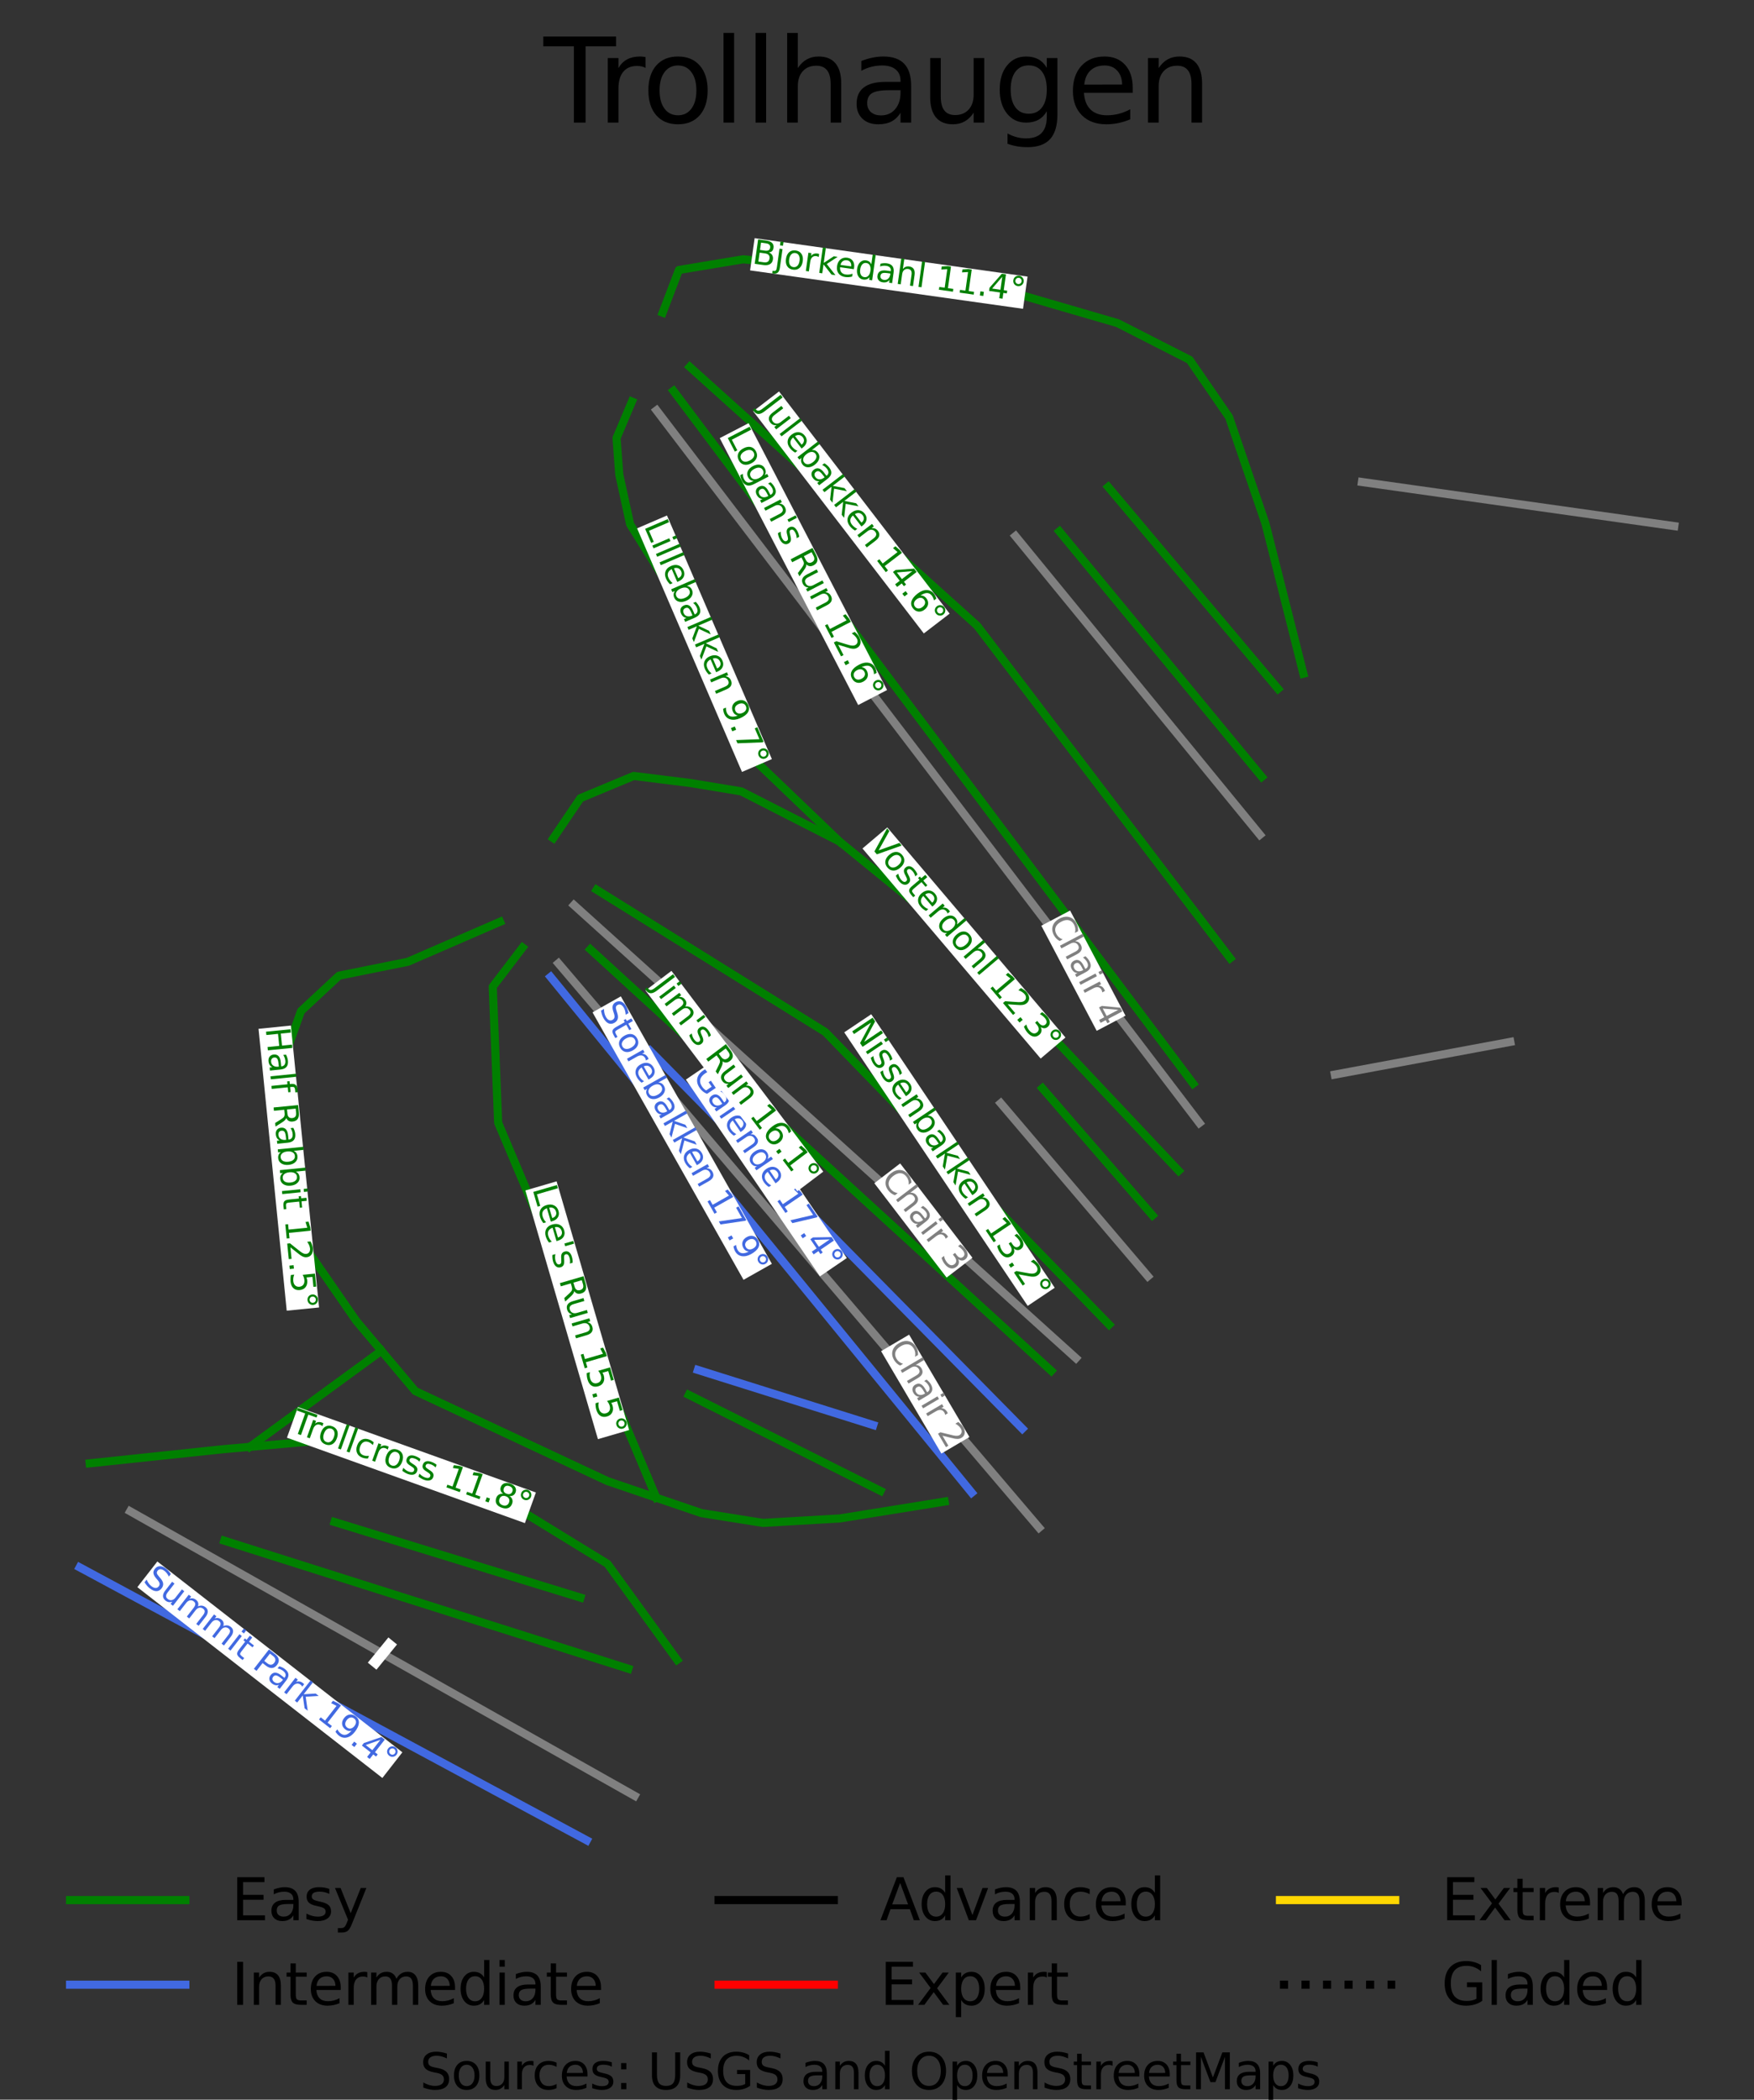 <?xml version="1.0" encoding="utf-8" standalone="no"?>
<!DOCTYPE svg PUBLIC "-//W3C//DTD SVG 1.1//EN"
  "http://www.w3.org/Graphics/SVG/1.1/DTD/svg11.dtd">
<svg height="127.496pt" version="1.1" viewBox="0 0 106.512 127.496" width="106.512pt" xmlns="http://www.w3.org/2000/svg" xmlns:xlink="http://www.w3.org/1999/xlink">
 <rect x="0" y="0" width="106.512" height="127.496" fill="#333333" stroke="none"/>
 <defs>
  <style type="text/css">*{stroke-linecap:butt;stroke-linejoin:round;}</style>
 </defs>
 <g id="figure_1">
  <g id="patch_1">
   <path d="M 0 127.496 
L 106.512 127.496 
L 106.512 0 
L 0 0 
z
" style="fill:none;"/>
  </g>
  <g id="axes_1">
   <g id="line2d_1">
    <path clip-path="url(#p75326832d9)" d="M 4.841 95.173 
" style="fill:none;stroke:#008000;stroke-linecap:square;stroke-width:0.001;"/>
   </g>
   <g id="line2d_2">
    <path clip-path="url(#p75326832d9)" d="M 4.841 95.173 
" style="fill:none;stroke:#4169e1;stroke-linecap:square;stroke-width:0.001;"/>
   </g>
   <g id="line2d_3">
    <path clip-path="url(#p75326832d9)" d="M 4.841 95.173 
" style="fill:none;stroke:#000000;stroke-linecap:square;stroke-width:0.001;"/>
   </g>
   <g id="line2d_4">
    <path clip-path="url(#p75326832d9)" d="M 4.841 95.173 
" style="fill:none;stroke:#ff0000;stroke-linecap:square;stroke-width:0.001;"/>
   </g>
   <g id="line2d_5">
    <path clip-path="url(#p75326832d9)" d="M 4.841 95.173 
" style="fill:none;stroke:#ffd700;stroke-linecap:square;stroke-width:0.001;"/>
   </g>
   <g id="line2d_6">
    <path clip-path="url(#p75326832d9)" d="M 4.841 95.173 
" style="fill:none;stroke:#000000;stroke-dasharray:0.001,0.002;stroke-dashoffset:0;stroke-width:0.001;"/>
   </g>
   <g id="line2d_7">
    <path clip-path="url(#p75326832d9)" d="M 38.538 109.047 
L 34.709 106.887 
L 30.88 104.727 
L 27.052 102.568 
L 23.223 100.408 
L 19.394 98.248 
L 15.565 96.088 
L 11.736 93.929 
L 7.907 91.769 
" style="fill:none;stroke:#808080;stroke-linecap:square;stroke-width:0.493;"/>
   </g>
   <g id="line2d_8">
    <path clip-path="url(#p75326832d9)" d="M 63.096 92.766 
L 59.114 88.089 
L 56.186 84.653 
L 53.259 81.216 
L 50.573 78.063 
L 47.888 74.909 
L 44.6 71.049 
L 41.313 67.189 
L 38.888 64.343 
L 36.464 61.497 
L 33.909 58.497 
" style="fill:none;stroke:#808080;stroke-linecap:square;stroke-width:0.493;"/>
   </g>
   <g id="line2d_9">
    <path clip-path="url(#p75326832d9)" d="M 65.334 82.469 
L 60.562 78.162 
L 56.073 74.111 
L 52.849 71.201 
L 50.344 68.94 
L 47.84 66.68 
L 45.122 64.227 
L 42.404 61.774 
L 38.134 57.92 
L 34.855 54.961 
" style="fill:none;stroke:#808080;stroke-linecap:square;stroke-width:0.493;"/>
   </g>
   <g id="line2d_10">
    <path clip-path="url(#p75326832d9)" d="M 69.704 77.495 
L 67.47 74.869 
L 65.236 72.242 
L 63.002 69.616 
L 60.769 66.99 
" style="fill:none;stroke:#808080;stroke-linecap:square;stroke-width:0.493;"/>
   </g>
   <g id="line2d_11">
    <path clip-path="url(#p75326832d9)" d="M 72.832 68.187 
L 69.21 63.432 
L 65.789 58.942 
L 62.46 54.573 
L 58.872 49.863 
L 56.651 46.947 
L 54.429 44.031 
L 52.397 41.364 
L 50.365 38.697 
L 47.741 35.252 
L 45.117 31.808 
L 42.493 28.363 
L 39.869 24.918 
" style="fill:none;stroke:#808080;stroke-linecap:square;stroke-width:0.493;"/>
   </g>
   <g id="line2d_12">
    <path clip-path="url(#p75326832d9)" d="M 76.507 50.687 
L 72.796 46.154 
L 69.086 41.621 
L 65.375 37.088 
L 61.664 32.555 
" style="fill:none;stroke:#808080;stroke-linecap:square;stroke-width:0.493;"/>
   </g>
   <g id="line2d_13">
    <path clip-path="url(#p75326832d9)" d="M 101.671 31.947 
L 96.93 31.277 
L 92.188 30.607 
L 87.447 29.938 
L 82.705 29.268 
" style="fill:none;stroke:#808080;stroke-linecap:square;stroke-width:0.493;"/>
   </g>
   <g id="line2d_14">
    <path clip-path="url(#p75326832d9)" d="M 91.713 63.265 
L 88.311 63.899 
L 84.685 64.575 
L 81.059 65.25 
" style="fill:none;stroke:#808080;stroke-linecap:square;stroke-width:0.493;"/>
   </g>
   <g id="line2d_15">
    <path clip-path="url(#p75326832d9)" d="M 4.841 95.173 
L 5.804 95.691 
L 6.766 96.209 
L 7.728 96.727 
L 8.69 97.245 
L 9.652 97.763 
L 10.614 98.281 
L 11.576 98.799 
L 12.539 99.317 
L 13.501 99.835 
L 14.463 100.354 
L 15.425 100.872 
L 16.387 101.39 
L 17.349 101.908 
L 18.311 102.426 
L 19.274 102.944 
L 20.236 103.462 
L 21.198 103.98 
L 22.16 104.498 
L 23.122 105.016 
L 24.084 105.534 
L 25.046 106.052 
L 26.008 106.57 
L 26.971 107.088 
L 27.933 107.606 
L 28.895 108.124 
L 29.857 108.642 
L 30.819 109.16 
L 31.781 109.678 
L 32.743 110.196 
L 33.706 110.714 
L 34.668 111.232 
L 35.63 111.75 
" style="fill:none;stroke:#4169e1;stroke-linecap:square;stroke-width:0.493;"/>
   </g>
   <g id="line2d_16">
    <path clip-path="url(#p75326832d9)" d="M 30.362 55.973 
L 28.962 56.58 
L 27.563 57.188 
L 26.163 57.795 
L 24.763 58.403 
L 23.719 58.613 
L 22.675 58.824 
L 21.63 59.035 
L 20.586 59.246 
L 19.431 60.321 
L 18.277 61.396 
L 17.837 62.633 
L 17.396 63.869 
L 17.381 65.282 
L 17.365 66.694 
L 17.349 68.107 
L 17.334 69.519 
L 17.538 70.931 
L 17.742 72.343 
L 17.946 73.756 
L 18.15 75.168 
L 19.02 76.425 
L 19.889 77.682 
L 20.759 78.939 
L 21.628 80.197 
L 22.394 81.109 
L 23.161 82.02 
L 24.188 83.244 
L 25.216 84.468 
L 26.676 85.152 
L 28.135 85.835 
L 29.595 86.519 
L 31.054 87.202 
L 32.513 87.886 
L 33.973 88.569 
L 35.432 89.253 
L 36.892 89.936 
L 38.375 90.441 
L 39.858 90.947 
L 41.229 91.413 
L 42.599 91.88 
L 44.466 92.177 
L 46.332 92.474 
L 47.498 92.406 
L 48.664 92.339 
L 49.83 92.271 
L 50.996 92.204 
L 52.587 91.947 
L 54.178 91.691 
L 55.77 91.435 
L 57.361 91.178 
" style="fill:none;stroke:#008000;stroke-linecap:square;stroke-width:0.493;"/>
   </g>
   <g id="line2d_17">
    <path clip-path="url(#p75326832d9)" d="M 5.446 88.856 
L 6.468 88.748 
L 7.49 88.64 
L 8.512 88.532 
L 9.534 88.424 
L 10.557 88.316 
L 11.579 88.208 
L 12.601 88.1 
L 13.623 87.992 
L 15.174 87.856 
L 16.158 87.768 
L 17.142 87.681 
L 18.127 87.594 
L 19.111 87.506 
L 20.579 87.871 
L 22.047 88.235 
L 23.515 88.599 
L 24.983 88.964 
L 26.575 89.612 
L 28.166 90.26 
L 29.757 90.908 
L 31.349 91.556 
L 32.735 92.406 
L 34.12 93.257 
L 35.506 94.107 
L 36.892 94.958 
L 37.948 96.416 
L 39.005 97.873 
L 40.061 99.331 
L 41.118 100.789 
" style="fill:none;stroke:#008000;stroke-linecap:square;stroke-width:0.493;"/>
   </g>
   <g id="line2d_18">
    <path clip-path="url(#p75326832d9)" d="M 13.623 93.554 
L 15.157 94.04 
L 16.69 94.526 
L 18.223 95.012 
L 19.756 95.498 
L 21.289 95.984 
L 22.822 96.47 
L 24.355 96.956 
L 25.889 97.441 
L 27.422 97.927 
L 28.955 98.413 
L 30.488 98.899 
L 32.021 99.385 
L 33.554 99.871 
L 35.088 100.357 
L 36.621 100.843 
L 38.154 101.329 
" style="fill:none;stroke:#008000;stroke-linecap:square;stroke-width:0.493;"/>
   </g>
   <g id="line2d_19">
    <path clip-path="url(#p75326832d9)" d="M 20.318 92.42 
L 22.184 92.994 
L 24.05 93.567 
L 25.916 94.141 
L 27.782 94.715 
L 29.648 95.288 
L 31.514 95.862 
L 33.38 96.436 
L 35.246 97.009 
" style="fill:none;stroke:#008000;stroke-linecap:square;stroke-width:0.493;"/>
   </g>
   <g id="line2d_20">
    <path clip-path="url(#p75326832d9)" d="M 31.733 57.538 
L 30.828 58.726 
L 29.922 59.914 
L 29.963 60.947 
L 30.004 61.98 
L 30.046 63.012 
L 30.087 64.045 
L 30.128 65.077 
L 30.169 66.11 
L 30.21 67.143 
L 30.251 68.175 
L 30.852 69.598 
L 31.452 71.022 
L 32.053 72.445 
L 32.653 73.868 
L 33.253 75.291 
L 33.854 76.715 
L 34.454 78.138 
L 35.055 79.561 
L 35.655 80.984 
L 36.256 82.407 
L 36.856 83.831 
L 37.457 85.254 
L 38.057 86.677 
L 38.658 88.1 
L 39.258 89.523 
L 39.858 90.947 
" style="fill:none;stroke:#008000;stroke-linecap:square;stroke-width:0.493;"/>
   </g>
   <g id="line2d_21">
    <path clip-path="url(#p75326832d9)" d="M 41.831 84.698 
L 43.285 85.427 
L 44.74 86.156 
L 46.194 86.885 
L 47.648 87.614 
L 49.103 88.343 
L 50.557 89.072 
L 52.011 89.801 
L 53.466 90.53 
" style="fill:none;stroke:#008000;stroke-linecap:square;stroke-width:0.493;"/>
   </g>
   <g id="line2d_22">
    <path clip-path="url(#p75326832d9)" d="M 42.38 83.186 
L 43.847 83.648 
L 45.315 84.109 
L 46.783 84.571 
L 48.25 85.032 
L 49.444 85.408 
L 50.638 85.783 
L 51.832 86.158 
L 53.026 86.534 
" style="fill:none;stroke:#4169e1;stroke-linecap:square;stroke-width:0.493;"/>
   </g>
   <g id="line2d_23">
    <path clip-path="url(#p75326832d9)" d="M 33.435 59.321 
L 34.234 60.299 
L 35.033 61.278 
L 35.832 62.257 
L 36.631 63.235 
L 37.43 64.214 
L 38.23 65.193 
L 39.029 66.171 
L 39.828 67.15 
L 40.627 68.128 
L 41.426 69.107 
L 42.225 70.086 
L 43.024 71.064 
L 43.824 72.043 
L 44.623 73.022 
L 45.422 74 
L 46.221 74.979 
L 47.02 75.958 
L 47.819 76.936 
L 48.619 77.915 
L 49.418 78.894 
L 50.217 79.872 
L 51.016 80.851 
L 51.815 81.83 
L 52.614 82.808 
L 53.413 83.787 
L 54.213 84.766 
L 55.012 85.744 
L 55.811 86.723 
L 56.61 87.702 
L 57.409 88.68 
L 58.208 89.659 
L 59.007 90.638 
" style="fill:none;stroke:#4169e1;stroke-linecap:square;stroke-width:0.493;"/>
   </g>
   <g id="line2d_24">
    <path clip-path="url(#p75326832d9)" d="M 39.471 63.802 
L 40.178 64.519 
L 40.884 65.236 
L 41.591 65.953 
L 42.297 66.67 
L 43.004 67.387 
L 43.71 68.105 
L 44.417 68.822 
L 45.124 69.539 
L 45.83 70.256 
L 46.537 70.973 
L 47.243 71.69 
L 47.95 72.407 
L 48.656 73.125 
L 49.363 73.842 
L 50.069 74.559 
L 50.776 75.276 
L 51.482 75.993 
L 52.189 76.71 
L 52.895 77.427 
L 53.602 78.145 
L 54.308 78.862 
L 55.015 79.579 
L 55.722 80.296 
L 56.428 81.013 
L 57.135 81.73 
L 57.841 82.447 
L 58.548 83.165 
L 59.254 83.882 
L 59.961 84.599 
L 60.667 85.316 
L 61.374 86.033 
L 62.08 86.75 
" style="fill:none;stroke:#4169e1;stroke-linecap:square;stroke-width:0.493;"/>
   </g>
   <g id="line2d_25">
    <path clip-path="url(#p75326832d9)" d="M 35.85 57.647 
L 36.724 58.446 
L 37.599 59.246 
L 38.473 60.046 
L 39.348 60.846 
L 40.223 61.646 
L 41.097 62.445 
L 41.972 63.245 
L 42.847 64.045 
L 43.721 64.845 
L 44.596 65.645 
L 45.47 66.445 
L 46.345 67.244 
L 47.22 68.044 
L 48.094 68.844 
L 48.969 69.644 
L 49.843 70.444 
L 50.718 71.243 
L 51.593 72.043 
L 52.467 72.843 
L 53.342 73.643 
L 54.217 74.443 
L 55.091 75.242 
L 55.966 76.042 
L 56.84 76.842 
L 57.715 77.642 
L 58.59 78.442 
L 59.464 79.241 
L 60.339 80.041 
L 61.213 80.841 
L 62.088 81.641 
L 62.963 82.441 
L 63.837 83.24 
" style="fill:none;stroke:#008000;stroke-linecap:square;stroke-width:0.493;"/>
   </g>
   <g id="line2d_26">
    <path clip-path="url(#p75326832d9)" d="M 36.234 54.029 
L 37.102 54.569 
L 37.969 55.109 
L 38.837 55.649 
L 39.705 56.189 
L 40.573 56.729 
L 41.44 57.269 
L 42.308 57.809 
L 43.176 58.349 
L 44.044 58.889 
L 44.911 59.429 
L 45.779 59.969 
L 46.647 60.509 
L 47.515 61.049 
L 48.382 61.588 
L 49.25 62.128 
L 50.118 62.668 
L 51.195 63.779 
L 52.272 64.889 
L 53.349 65.999 
L 54.426 67.11 
L 55.503 68.22 
L 56.58 69.33 
L 57.657 70.44 
L 58.734 71.551 
L 59.811 72.661 
L 60.888 73.771 
L 61.965 74.882 
L 63.042 75.992 
L 64.119 77.102 
L 65.196 78.213 
L 66.273 79.323 
L 67.35 80.433 
" style="fill:none;stroke:#008000;stroke-linecap:square;stroke-width:0.493;"/>
   </g>
   <g id="line2d_27">
    <path clip-path="url(#p75326832d9)" d="M 33.599 50.897 
L 34.422 49.682 
L 35.246 48.467 
L 36.864 47.792 
L 38.483 47.117 
L 40.212 47.333 
L 41.941 47.549 
L 43.478 47.802 
L 45.014 48.055 
L 46.507 48.817 
L 48 49.58 
L 49.493 50.342 
L 50.985 51.104 
L 51.929 51.874 
L 52.873 52.643 
L 53.817 53.413 
L 54.761 54.182 
L 55.705 54.952 
L 56.649 55.721 
L 57.593 56.491 
L 58.537 57.26 
L 59.352 58.125 
L 60.167 58.989 
L 60.982 59.853 
L 61.796 60.718 
L 62.611 61.582 
L 63.426 62.447 
L 64.241 63.311 
L 65.056 64.176 
L 65.87 65.04 
L 66.685 65.905 
L 67.5 66.769 
L 68.315 67.633 
L 69.13 68.498 
L 69.944 69.362 
L 70.759 70.227 
L 71.574 71.091 
" style="fill:none;stroke:#008000;stroke-linecap:square;stroke-width:0.493;"/>
   </g>
   <g id="line2d_28">
    <path clip-path="url(#p75326832d9)" d="M 38.374 24.385 
L 37.907 25.492 
L 37.441 26.598 
L 37.523 27.706 
L 37.605 28.813 
L 37.935 30.325 
L 38.265 31.836 
L 38.91 32.872 
L 39.555 33.908 
L 40.2 34.944 
L 40.845 35.98 
L 41.49 37.016 
L 42.135 38.052 
L 42.78 39.088 
L 43.425 40.123 
L 43.782 41.4 
L 44.139 42.676 
L 44.496 43.952 
L 44.853 45.228 
L 45.619 45.962 
L 46.386 46.697 
L 47.153 47.431 
L 47.919 48.166 
L 48.686 48.9 
L 49.452 49.635 
L 50.219 50.369 
L 50.985 51.104 
" style="fill:none;stroke:#008000;stroke-linecap:square;stroke-width:0.493;"/>
   </g>
   <g id="line2d_29">
    <path clip-path="url(#p75326832d9)" d="M 40.898 23.737 
L 41.884 25.051 
L 42.87 26.366 
L 43.856 27.68 
L 44.842 28.995 
L 45.828 30.309 
L 46.814 31.623 
L 47.801 32.938 
L 48.787 34.252 
L 49.773 35.567 
L 50.759 36.881 
L 51.745 38.196 
L 52.731 39.51 
L 53.717 40.825 
L 54.703 42.139 
L 55.689 43.454 
L 56.676 44.768 
L 57.662 46.083 
L 58.648 47.397 
L 59.634 48.712 
L 60.62 50.026 
L 61.606 51.341 
L 62.592 52.655 
L 63.578 53.97 
L 64.564 55.284 
L 65.551 56.598 
L 66.537 57.913 
L 67.523 59.227 
L 68.509 60.542 
L 69.495 61.856 
L 70.481 63.171 
L 71.467 64.485 
L 72.453 65.8 
" style="fill:none;stroke:#008000;stroke-linecap:square;stroke-width:0.493;"/>
   </g>
   <g id="line2d_30">
    <path clip-path="url(#p75326832d9)" d="M 41.886 22.279 
L 42.977 23.261 
L 44.067 24.243 
L 45.158 25.225 
L 46.249 26.207 
L 47.339 27.189 
L 48.43 28.171 
L 49.521 29.153 
L 50.611 30.135 
L 51.702 31.117 
L 52.793 32.099 
L 53.883 33.081 
L 54.974 34.063 
L 56.065 35.045 
L 57.155 36.028 
L 58.246 37.01 
L 59.336 37.992 
L 60.297 39.254 
L 61.257 40.516 
L 62.218 41.778 
L 63.178 43.04 
L 64.138 44.302 
L 65.099 45.565 
L 66.059 46.827 
L 67.019 48.089 
L 67.98 49.351 
L 68.94 50.613 
L 69.9 51.875 
L 70.861 53.138 
L 71.821 54.4 
L 72.782 55.662 
L 73.742 56.924 
L 74.702 58.186 
" style="fill:none;stroke:#008000;stroke-linecap:square;stroke-width:0.493;"/>
   </g>
   <g id="line2d_31">
    <path clip-path="url(#p75326832d9)" d="M 64.331 32.268 
L 65.099 33.2 
L 65.867 34.131 
L 66.636 35.063 
L 67.404 35.994 
L 68.172 36.925 
L 68.941 37.857 
L 69.709 38.788 
L 70.477 39.72 
L 71.246 40.651 
L 72.014 41.583 
L 72.782 42.514 
L 73.55 43.446 
L 74.319 44.377 
L 75.087 45.308 
L 75.855 46.24 
L 76.624 47.171 
" style="fill:none;stroke:#008000;stroke-linecap:square;stroke-width:0.493;"/>
   </g>
   <g id="line2d_32">
    <path clip-path="url(#p75326832d9)" d="M 67.294 29.569 
L 67.939 30.335 
L 68.584 31.101 
L 69.229 31.867 
L 69.873 32.633 
L 70.518 33.399 
L 71.163 34.165 
L 71.808 34.931 
L 72.453 35.697 
L 73.097 36.463 
L 73.742 37.229 
L 74.387 37.995 
L 75.032 38.761 
L 75.676 39.527 
L 76.321 40.293 
L 76.966 41.059 
L 77.611 41.826 
" style="fill:none;stroke:#008000;stroke-linecap:square;stroke-width:0.493;"/>
   </g>
   <g id="line2d_33">
    <path clip-path="url(#p75326832d9)" d="M 40.24 18.985 
L 40.733 17.689 
L 41.227 16.394 
L 42.201 16.232 
L 43.175 16.07 
L 44.149 15.908 
L 45.124 15.746 
L 46.894 15.918 
L 48.664 16.09 
L 50.434 16.262 
L 52.204 16.435 
L 53.974 16.607 
L 55.744 16.779 
L 57.514 16.951 
L 59.284 17.124 
L 60.356 17.436 
L 61.429 17.748 
L 62.501 18.06 
L 63.573 18.372 
L 64.645 18.684 
L 65.718 18.996 
L 66.79 19.308 
L 67.862 19.62 
L 68.958 20.178 
L 70.053 20.737 
L 71.148 21.295 
L 72.244 21.853 
L 72.841 22.721 
L 73.439 23.589 
L 74.036 24.457 
L 74.634 25.325 
L 75.186 26.939 
L 75.739 28.554 
L 76.291 30.168 
L 76.843 31.782 
L 77.132 32.923 
L 77.42 34.063 
L 77.708 35.204 
L 77.996 36.345 
L 78.284 37.486 
L 78.572 38.626 
L 78.86 39.767 
L 79.148 40.908 
" style="fill:none;stroke:#008000;stroke-linecap:square;stroke-width:0.493;"/>
   </g>
   <g id="line2d_34">
    <path clip-path="url(#p75326832d9)" d="M 63.3 66.083 
L 64.136 67.047 
L 64.971 68.012 
L 65.806 68.976 
L 66.642 69.941 
L 67.477 70.905 
L 68.312 71.87 
L 69.148 72.834 
L 69.983 73.799 
" style="fill:none;stroke:#008000;stroke-linecap:square;stroke-width:0.493;"/>
   </g>
   <g id="line2d_35">
    <path clip-path="url(#p75326832d9)" d="M 15.174 87.856 
L 16.172 87.126 
L 17.17 86.397 
L 18.169 85.667 
L 19.167 84.938 
L 20.166 84.209 
L 21.164 83.479 
L 22.162 82.75 
L 23.161 82.02 
" style="fill:none;stroke:#008000;stroke-linecap:square;stroke-width:0.493;"/>
   </g>
   <g id="text_1">
    <g id="patch_2">
     <path d="M 22.336 100.96 
L 22.86 101.387 
L 24.109 99.856 
L 23.585 99.429 
z
" style="fill:#ffffff;"/>
    </g>
    <!--   -->
    <g style="fill:#808080;" transform="translate(22.628 100.635)rotate(-320.796)scale(0.02 -0.02)">
     <defs>
      <path id="DejaVuSans-20" transform="scale(0.016)"/>
     </defs>
     <use xlink:href="#DejaVuSans-20"/>
    </g>
   </g>
   <g id="text_2">
    <g id="patch_3">
     <path d="M 53.504 82.045 
L 57.166 88.263 
L 58.869 87.26 
L 55.206 81.043 
z
" style="fill:#ffffff;"/>
    </g>
    <!-- Chair 2 -->
    <g style="fill:#808080;" transform="translate(53.89 81.841)rotate(-300.5)scale(0.02 -0.02)">
     <defs>
      <path d="M 4122 4306 
L 4122 3641 
Q 3803 3938 3442 4084 
Q 3081 4231 2675 4231 
Q 1875 4231 1450 3742 
Q 1025 3253 1025 2328 
Q 1025 1406 1450 917 
Q 1875 428 2675 428 
Q 3081 428 3442 575 
Q 3803 722 4122 1019 
L 4122 359 
Q 3791 134 3420 21 
Q 3050 -91 2638 -91 
Q 1578 -91 968 557 
Q 359 1206 359 2328 
Q 359 3453 968 4101 
Q 1578 4750 2638 4750 
Q 3056 4750 3426 4639 
Q 3797 4528 4122 4306 
z
" id="DejaVuSans-43" transform="scale(0.016)"/>
      <path d="M 3513 2113 
L 3513 0 
L 2938 0 
L 2938 2094 
Q 2938 2591 2744 2837 
Q 2550 3084 2163 3084 
Q 1697 3084 1428 2787 
Q 1159 2491 1159 1978 
L 1159 0 
L 581 0 
L 581 4863 
L 1159 4863 
L 1159 2956 
Q 1366 3272 1645 3428 
Q 1925 3584 2291 3584 
Q 2894 3584 3203 3211 
Q 3513 2838 3513 2113 
z
" id="DejaVuSans-68" transform="scale(0.016)"/>
      <path d="M 2194 1759 
Q 1497 1759 1228 1600 
Q 959 1441 959 1056 
Q 959 750 1161 570 
Q 1363 391 1709 391 
Q 2188 391 2477 730 
Q 2766 1069 2766 1631 
L 2766 1759 
L 2194 1759 
z
M 3341 1997 
L 3341 0 
L 2766 0 
L 2766 531 
Q 2569 213 2275 61 
Q 1981 -91 1556 -91 
Q 1019 -91 701 211 
Q 384 513 384 1019 
Q 384 1609 779 1909 
Q 1175 2209 1959 2209 
L 2766 2209 
L 2766 2266 
Q 2766 2663 2505 2880 
Q 2244 3097 1772 3097 
Q 1472 3097 1187 3025 
Q 903 2953 641 2809 
L 641 3341 
Q 956 3463 1253 3523 
Q 1550 3584 1831 3584 
Q 2591 3584 2966 3190 
Q 3341 2797 3341 1997 
z
" id="DejaVuSans-61" transform="scale(0.016)"/>
      <path d="M 603 3500 
L 1178 3500 
L 1178 0 
L 603 0 
L 603 3500 
z
M 603 4863 
L 1178 4863 
L 1178 4134 
L 603 4134 
L 603 4863 
z
" id="DejaVuSans-69" transform="scale(0.016)"/>
      <path d="M 2631 2963 
Q 2534 3019 2420 3045 
Q 2306 3072 2169 3072 
Q 1681 3072 1420 2755 
Q 1159 2438 1159 1844 
L 1159 0 
L 581 0 
L 581 3500 
L 1159 3500 
L 1159 2956 
Q 1341 3275 1631 3429 
Q 1922 3584 2338 3584 
Q 2397 3584 2469 3576 
Q 2541 3569 2628 3553 
L 2631 2963 
z
" id="DejaVuSans-72" transform="scale(0.016)"/>
      <path d="M 1228 531 
L 3431 531 
L 3431 0 
L 469 0 
L 469 531 
Q 828 903 1448 1529 
Q 2069 2156 2228 2338 
Q 2531 2678 2651 2914 
Q 2772 3150 2772 3378 
Q 2772 3750 2511 3984 
Q 2250 4219 1831 4219 
Q 1534 4219 1204 4116 
Q 875 4013 500 3803 
L 500 4441 
Q 881 4594 1212 4672 
Q 1544 4750 1819 4750 
Q 2544 4750 2975 4387 
Q 3406 4025 3406 3419 
Q 3406 3131 3298 2873 
Q 3191 2616 2906 2266 
Q 2828 2175 2409 1742 
Q 1991 1309 1228 531 
z
" id="DejaVuSans-32" transform="scale(0.016)"/>
     </defs>
     <use xlink:href="#DejaVuSans-43"/>
     <use x="69.824" xlink:href="#DejaVuSans-68"/>
     <use x="133.203" xlink:href="#DejaVuSans-61"/>
     <use x="194.482" xlink:href="#DejaVuSans-69"/>
     <use x="222.266" xlink:href="#DejaVuSans-72"/>
     <use x="263.379" xlink:href="#DejaVuSans-20"/>
     <use x="295.166" xlink:href="#DejaVuSans-32"/>
    </g>
   </g>
   <g id="text_3">
    <g id="patch_4">
     <path d="M 53.094 71.848 
L 57.483 77.576 
L 59.051 76.374 
L 54.663 70.646 
z
" style="fill:#ffffff;"/>
    </g>
    <!-- Chair 3 -->
    <g style="fill:#808080;" transform="translate(53.453 71.599)rotate(-307.46)scale(0.02 -0.02)">
     <defs>
      <path d="M 2597 2516 
Q 3050 2419 3304 2112 
Q 3559 1806 3559 1356 
Q 3559 666 3084 287 
Q 2609 -91 1734 -91 
Q 1441 -91 1130 -33 
Q 819 25 488 141 
L 488 750 
Q 750 597 1062 519 
Q 1375 441 1716 441 
Q 2309 441 2620 675 
Q 2931 909 2931 1356 
Q 2931 1769 2642 2001 
Q 2353 2234 1838 2234 
L 1294 2234 
L 1294 2753 
L 1863 2753 
Q 2328 2753 2575 2939 
Q 2822 3125 2822 3475 
Q 2822 3834 2567 4026 
Q 2313 4219 1838 4219 
Q 1578 4219 1281 4162 
Q 984 4106 628 3988 
L 628 4550 
Q 988 4650 1302 4700 
Q 1616 4750 1894 4750 
Q 2613 4750 3031 4423 
Q 3450 4097 3450 3541 
Q 3450 3153 3228 2886 
Q 3006 2619 2597 2516 
z
" id="DejaVuSans-33" transform="scale(0.016)"/>
     </defs>
     <use xlink:href="#DejaVuSans-43"/>
     <use x="69.824" xlink:href="#DejaVuSans-68"/>
     <use x="133.203" xlink:href="#DejaVuSans-61"/>
     <use x="194.482" xlink:href="#DejaVuSans-69"/>
     <use x="222.266" xlink:href="#DejaVuSans-72"/>
     <use x="263.379" xlink:href="#DejaVuSans-20"/>
     <use x="295.166" xlink:href="#DejaVuSans-33"/>
    </g>
   </g>
   <g id="text_4">
    <g id="patch_5">
     <path d="M 63.234 56.21 
L 66.597 62.594 
L 68.345 61.674 
L 64.982 55.29 
z
" style="fill:#ffffff;"/>
    </g>
    <!-- Chair 4 -->
    <g style="fill:#808080;" transform="translate(63.629 56.025)rotate(-297.78)scale(0.02 -0.02)">
     <defs>
      <path d="M 2419 4116 
L 825 1625 
L 2419 1625 
L 2419 4116 
z
M 2253 4666 
L 3047 4666 
L 3047 1625 
L 3713 1625 
L 3713 1100 
L 3047 1100 
L 3047 0 
L 2419 0 
L 2419 1100 
L 313 1100 
L 313 1709 
L 2253 4666 
z
" id="DejaVuSans-34" transform="scale(0.016)"/>
     </defs>
     <use xlink:href="#DejaVuSans-43"/>
     <use x="69.824" xlink:href="#DejaVuSans-68"/>
     <use x="133.203" xlink:href="#DejaVuSans-61"/>
     <use x="194.482" xlink:href="#DejaVuSans-69"/>
     <use x="222.266" xlink:href="#DejaVuSans-72"/>
     <use x="263.379" xlink:href="#DejaVuSans-20"/>
     <use x="295.166" xlink:href="#DejaVuSans-34"/>
    </g>
   </g>
   <g id="text_5">
    <g id="patch_6">
     <path d="M 8.34 96.376 
L 23.22 107.962 
L 24.434 106.403 
L 9.554 94.817 
z
" style="fill:#ffffff;"/>
    </g>
    <!-- Summit Park 19.4° -->
    <g style="fill:#4169e1;" transform="translate(8.624 96.044)rotate(-322.094)scale(0.02 -0.02)">
     <defs>
      <path d="M 3425 4513 
L 3425 3897 
Q 3066 4069 2747 4153 
Q 2428 4238 2131 4238 
Q 1616 4238 1336 4038 
Q 1056 3838 1056 3469 
Q 1056 3159 1242 3001 
Q 1428 2844 1947 2747 
L 2328 2669 
Q 3034 2534 3370 2195 
Q 3706 1856 3706 1288 
Q 3706 609 3251 259 
Q 2797 -91 1919 -91 
Q 1588 -91 1214 -16 
Q 841 59 441 206 
L 441 856 
Q 825 641 1194 531 
Q 1563 422 1919 422 
Q 2459 422 2753 634 
Q 3047 847 3047 1241 
Q 3047 1584 2836 1778 
Q 2625 1972 2144 2069 
L 1759 2144 
Q 1053 2284 737 2584 
Q 422 2884 422 3419 
Q 422 4038 858 4394 
Q 1294 4750 2059 4750 
Q 2388 4750 2728 4690 
Q 3069 4631 3425 4513 
z
" id="DejaVuSans-53" transform="scale(0.016)"/>
      <path d="M 544 1381 
L 544 3500 
L 1119 3500 
L 1119 1403 
Q 1119 906 1312 657 
Q 1506 409 1894 409 
Q 2359 409 2629 706 
Q 2900 1003 2900 1516 
L 2900 3500 
L 3475 3500 
L 3475 0 
L 2900 0 
L 2900 538 
Q 2691 219 2414 64 
Q 2138 -91 1772 -91 
Q 1169 -91 856 284 
Q 544 659 544 1381 
z
M 1991 3584 
L 1991 3584 
z
" id="DejaVuSans-75" transform="scale(0.016)"/>
      <path d="M 3328 2828 
Q 3544 3216 3844 3400 
Q 4144 3584 4550 3584 
Q 5097 3584 5394 3201 
Q 5691 2819 5691 2113 
L 5691 0 
L 5113 0 
L 5113 2094 
Q 5113 2597 4934 2840 
Q 4756 3084 4391 3084 
Q 3944 3084 3684 2787 
Q 3425 2491 3425 1978 
L 3425 0 
L 2847 0 
L 2847 2094 
Q 2847 2600 2669 2842 
Q 2491 3084 2119 3084 
Q 1678 3084 1418 2786 
Q 1159 2488 1159 1978 
L 1159 0 
L 581 0 
L 581 3500 
L 1159 3500 
L 1159 2956 
Q 1356 3278 1631 3431 
Q 1906 3584 2284 3584 
Q 2666 3584 2933 3390 
Q 3200 3197 3328 2828 
z
" id="DejaVuSans-6d" transform="scale(0.016)"/>
      <path d="M 1172 4494 
L 1172 3500 
L 2356 3500 
L 2356 3053 
L 1172 3053 
L 1172 1153 
Q 1172 725 1289 603 
Q 1406 481 1766 481 
L 2356 481 
L 2356 0 
L 1766 0 
Q 1100 0 847 248 
Q 594 497 594 1153 
L 594 3053 
L 172 3053 
L 172 3500 
L 594 3500 
L 594 4494 
L 1172 4494 
z
" id="DejaVuSans-74" transform="scale(0.016)"/>
      <path d="M 1259 4147 
L 1259 2394 
L 2053 2394 
Q 2494 2394 2734 2622 
Q 2975 2850 2975 3272 
Q 2975 3691 2734 3919 
Q 2494 4147 2053 4147 
L 1259 4147 
z
M 628 4666 
L 2053 4666 
Q 2838 4666 3239 4311 
Q 3641 3956 3641 3272 
Q 3641 2581 3239 2228 
Q 2838 1875 2053 1875 
L 1259 1875 
L 1259 0 
L 628 0 
L 628 4666 
z
" id="DejaVuSans-50" transform="scale(0.016)"/>
      <path d="M 581 4863 
L 1159 4863 
L 1159 1991 
L 2875 3500 
L 3609 3500 
L 1753 1863 
L 3688 0 
L 2938 0 
L 1159 1709 
L 1159 0 
L 581 0 
L 581 4863 
z
" id="DejaVuSans-6b" transform="scale(0.016)"/>
      <path d="M 794 531 
L 1825 531 
L 1825 4091 
L 703 3866 
L 703 4441 
L 1819 4666 
L 2450 4666 
L 2450 531 
L 3481 531 
L 3481 0 
L 794 0 
L 794 531 
z
" id="DejaVuSans-31" transform="scale(0.016)"/>
      <path d="M 703 97 
L 703 672 
Q 941 559 1184 500 
Q 1428 441 1663 441 
Q 2288 441 2617 861 
Q 2947 1281 2994 2138 
Q 2813 1869 2534 1725 
Q 2256 1581 1919 1581 
Q 1219 1581 811 2004 
Q 403 2428 403 3163 
Q 403 3881 828 4315 
Q 1253 4750 1959 4750 
Q 2769 4750 3195 4129 
Q 3622 3509 3622 2328 
Q 3622 1225 3098 567 
Q 2575 -91 1691 -91 
Q 1453 -91 1209 -44 
Q 966 3 703 97 
z
M 1959 2075 
Q 2384 2075 2632 2365 
Q 2881 2656 2881 3163 
Q 2881 3666 2632 3958 
Q 2384 4250 1959 4250 
Q 1534 4250 1286 3958 
Q 1038 3666 1038 3163 
Q 1038 2656 1286 2365 
Q 1534 2075 1959 2075 
z
" id="DejaVuSans-39" transform="scale(0.016)"/>
      <path d="M 684 794 
L 1344 794 
L 1344 0 
L 684 0 
L 684 794 
z
" id="DejaVuSans-2e" transform="scale(0.016)"/>
      <path d="M 1600 4347 
Q 1350 4347 1178 4173 
Q 1006 4000 1006 3750 
Q 1006 3503 1178 3333 
Q 1350 3163 1600 3163 
Q 1850 3163 2022 3333 
Q 2194 3503 2194 3750 
Q 2194 3997 2020 4172 
Q 1847 4347 1600 4347 
z
M 1600 4750 
Q 1800 4750 1984 4673 
Q 2169 4597 2303 4453 
Q 2447 4313 2519 4134 
Q 2591 3956 2591 3750 
Q 2591 3338 2302 3052 
Q 2013 2766 1594 2766 
Q 1172 2766 890 3047 
Q 609 3328 609 3750 
Q 609 4169 896 4459 
Q 1184 4750 1600 4750 
z
" id="DejaVuSans-b0" transform="scale(0.016)"/>
     </defs>
     <use xlink:href="#DejaVuSans-53"/>
     <use x="63.477" xlink:href="#DejaVuSans-75"/>
     <use x="126.855" xlink:href="#DejaVuSans-6d"/>
     <use x="224.268" xlink:href="#DejaVuSans-6d"/>
     <use x="321.68" xlink:href="#DejaVuSans-69"/>
     <use x="349.463" xlink:href="#DejaVuSans-74"/>
     <use x="388.672" xlink:href="#DejaVuSans-20"/>
     <use x="420.459" xlink:href="#DejaVuSans-50"/>
     <use x="476.262" xlink:href="#DejaVuSans-61"/>
     <use x="537.541" xlink:href="#DejaVuSans-72"/>
     <use x="578.654" xlink:href="#DejaVuSans-6b"/>
     <use x="636.564" xlink:href="#DejaVuSans-20"/>
     <use x="668.352" xlink:href="#DejaVuSans-31"/>
     <use x="731.975" xlink:href="#DejaVuSans-39"/>
     <use x="795.598" xlink:href="#DejaVuSans-2e"/>
     <use x="827.385" xlink:href="#DejaVuSans-34"/>
     <use x="891.008" xlink:href="#DejaVuSans-b0"/>
    </g>
   </g>
   <g id="text_6">
    <g id="patch_7">
     <path d="M 15.699 62.471 
L 17.411 79.588 
L 19.376 79.392 
L 17.665 62.274 
z
" style="fill:#ffffff;"/>
    </g>
    <!-- Half Rabbit 12.5° -->
    <g style="fill:#008000;" transform="translate(16.135 62.447)rotate(-275.709)scale(0.02 -0.02)">
     <defs>
      <path d="M 628 4666 
L 1259 4666 
L 1259 2753 
L 3553 2753 
L 3553 4666 
L 4184 4666 
L 4184 0 
L 3553 0 
L 3553 2222 
L 1259 2222 
L 1259 0 
L 628 0 
L 628 4666 
z
" id="DejaVuSans-48" transform="scale(0.016)"/>
      <path d="M 603 4863 
L 1178 4863 
L 1178 0 
L 603 0 
L 603 4863 
z
" id="DejaVuSans-6c" transform="scale(0.016)"/>
      <path d="M 2375 4863 
L 2375 4384 
L 1825 4384 
Q 1516 4384 1395 4259 
Q 1275 4134 1275 3809 
L 1275 3500 
L 2222 3500 
L 2222 3053 
L 1275 3053 
L 1275 0 
L 697 0 
L 697 3053 
L 147 3053 
L 147 3500 
L 697 3500 
L 697 3744 
Q 697 4328 969 4595 
Q 1241 4863 1831 4863 
L 2375 4863 
z
" id="DejaVuSans-66" transform="scale(0.016)"/>
      <path d="M 2841 2188 
Q 3044 2119 3236 1894 
Q 3428 1669 3622 1275 
L 4263 0 
L 3584 0 
L 2988 1197 
Q 2756 1666 2539 1819 
Q 2322 1972 1947 1972 
L 1259 1972 
L 1259 0 
L 628 0 
L 628 4666 
L 2053 4666 
Q 2853 4666 3247 4331 
Q 3641 3997 3641 3322 
Q 3641 2881 3436 2590 
Q 3231 2300 2841 2188 
z
M 1259 4147 
L 1259 2491 
L 2053 2491 
Q 2509 2491 2742 2702 
Q 2975 2913 2975 3322 
Q 2975 3731 2742 3939 
Q 2509 4147 2053 4147 
L 1259 4147 
z
" id="DejaVuSans-52" transform="scale(0.016)"/>
      <path d="M 3116 1747 
Q 3116 2381 2855 2742 
Q 2594 3103 2138 3103 
Q 1681 3103 1420 2742 
Q 1159 2381 1159 1747 
Q 1159 1113 1420 752 
Q 1681 391 2138 391 
Q 2594 391 2855 752 
Q 3116 1113 3116 1747 
z
M 1159 2969 
Q 1341 3281 1617 3432 
Q 1894 3584 2278 3584 
Q 2916 3584 3314 3078 
Q 3713 2572 3713 1747 
Q 3713 922 3314 415 
Q 2916 -91 2278 -91 
Q 1894 -91 1617 61 
Q 1341 213 1159 525 
L 1159 0 
L 581 0 
L 581 4863 
L 1159 4863 
L 1159 2969 
z
" id="DejaVuSans-62" transform="scale(0.016)"/>
      <path d="M 691 4666 
L 3169 4666 
L 3169 4134 
L 1269 4134 
L 1269 2991 
Q 1406 3038 1543 3061 
Q 1681 3084 1819 3084 
Q 2600 3084 3056 2656 
Q 3513 2228 3513 1497 
Q 3513 744 3044 326 
Q 2575 -91 1722 -91 
Q 1428 -91 1123 -41 
Q 819 9 494 109 
L 494 744 
Q 775 591 1075 516 
Q 1375 441 1709 441 
Q 2250 441 2565 725 
Q 2881 1009 2881 1497 
Q 2881 1984 2565 2268 
Q 2250 2553 1709 2553 
Q 1456 2553 1204 2497 
Q 953 2441 691 2322 
L 691 4666 
z
" id="DejaVuSans-35" transform="scale(0.016)"/>
     </defs>
     <use xlink:href="#DejaVuSans-48"/>
     <use x="75.195" xlink:href="#DejaVuSans-61"/>
     <use x="136.475" xlink:href="#DejaVuSans-6c"/>
     <use x="164.258" xlink:href="#DejaVuSans-66"/>
     <use x="199.463" xlink:href="#DejaVuSans-20"/>
     <use x="231.25" xlink:href="#DejaVuSans-52"/>
     <use x="298.482" xlink:href="#DejaVuSans-61"/>
     <use x="359.762" xlink:href="#DejaVuSans-62"/>
     <use x="423.238" xlink:href="#DejaVuSans-62"/>
     <use x="486.715" xlink:href="#DejaVuSans-69"/>
     <use x="514.498" xlink:href="#DejaVuSans-74"/>
     <use x="553.707" xlink:href="#DejaVuSans-20"/>
     <use x="585.494" xlink:href="#DejaVuSans-31"/>
     <use x="649.117" xlink:href="#DejaVuSans-32"/>
     <use x="712.74" xlink:href="#DejaVuSans-2e"/>
     <use x="744.527" xlink:href="#DejaVuSans-35"/>
     <use x="808.15" xlink:href="#DejaVuSans-b0"/>
    </g>
   </g>
   <g id="text_7">
    <g id="patch_8">
     <path d="M 17.425 87.3 
L 31.874 92.487 
L 32.542 90.627 
L 18.092 85.441 
z
" style="fill:#ffffff;"/>
    </g>
    <!-- Trollcross 11.8° -->
    <g style="fill:#008000;" transform="translate(17.591 86.897)rotate(-340.254)scale(0.02 -0.02)">
     <defs>
      <path d="M -19 4666 
L 3928 4666 
L 3928 4134 
L 2272 4134 
L 2272 0 
L 1638 0 
L 1638 4134 
L -19 4134 
L -19 4666 
z
" id="DejaVuSans-54" transform="scale(0.016)"/>
      <path d="M 1959 3097 
Q 1497 3097 1228 2736 
Q 959 2375 959 1747 
Q 959 1119 1226 758 
Q 1494 397 1959 397 
Q 2419 397 2687 759 
Q 2956 1122 2956 1747 
Q 2956 2369 2687 2733 
Q 2419 3097 1959 3097 
z
M 1959 3584 
Q 2709 3584 3137 3096 
Q 3566 2609 3566 1747 
Q 3566 888 3137 398 
Q 2709 -91 1959 -91 
Q 1206 -91 779 398 
Q 353 888 353 1747 
Q 353 2609 779 3096 
Q 1206 3584 1959 3584 
z
" id="DejaVuSans-6f" transform="scale(0.016)"/>
      <path d="M 3122 3366 
L 3122 2828 
Q 2878 2963 2633 3030 
Q 2388 3097 2138 3097 
Q 1578 3097 1268 2742 
Q 959 2388 959 1747 
Q 959 1106 1268 751 
Q 1578 397 2138 397 
Q 2388 397 2633 464 
Q 2878 531 3122 666 
L 3122 134 
Q 2881 22 2623 -34 
Q 2366 -91 2075 -91 
Q 1284 -91 818 406 
Q 353 903 353 1747 
Q 353 2603 823 3093 
Q 1294 3584 2113 3584 
Q 2378 3584 2631 3529 
Q 2884 3475 3122 3366 
z
" id="DejaVuSans-63" transform="scale(0.016)"/>
      <path d="M 2834 3397 
L 2834 2853 
Q 2591 2978 2328 3040 
Q 2066 3103 1784 3103 
Q 1356 3103 1142 2972 
Q 928 2841 928 2578 
Q 928 2378 1081 2264 
Q 1234 2150 1697 2047 
L 1894 2003 
Q 2506 1872 2764 1633 
Q 3022 1394 3022 966 
Q 3022 478 2636 193 
Q 2250 -91 1575 -91 
Q 1294 -91 989 -36 
Q 684 19 347 128 
L 347 722 
Q 666 556 975 473 
Q 1284 391 1588 391 
Q 1994 391 2212 530 
Q 2431 669 2431 922 
Q 2431 1156 2273 1281 
Q 2116 1406 1581 1522 
L 1381 1569 
Q 847 1681 609 1914 
Q 372 2147 372 2553 
Q 372 3047 722 3315 
Q 1072 3584 1716 3584 
Q 2034 3584 2315 3537 
Q 2597 3491 2834 3397 
z
" id="DejaVuSans-73" transform="scale(0.016)"/>
      <path d="M 2034 2216 
Q 1584 2216 1326 1975 
Q 1069 1734 1069 1313 
Q 1069 891 1326 650 
Q 1584 409 2034 409 
Q 2484 409 2743 651 
Q 3003 894 3003 1313 
Q 3003 1734 2745 1975 
Q 2488 2216 2034 2216 
z
M 1403 2484 
Q 997 2584 770 2862 
Q 544 3141 544 3541 
Q 544 4100 942 4425 
Q 1341 4750 2034 4750 
Q 2731 4750 3128 4425 
Q 3525 4100 3525 3541 
Q 3525 3141 3298 2862 
Q 3072 2584 2669 2484 
Q 3125 2378 3379 2068 
Q 3634 1759 3634 1313 
Q 3634 634 3220 271 
Q 2806 -91 2034 -91 
Q 1263 -91 848 271 
Q 434 634 434 1313 
Q 434 1759 690 2068 
Q 947 2378 1403 2484 
z
M 1172 3481 
Q 1172 3119 1398 2916 
Q 1625 2713 2034 2713 
Q 2441 2713 2670 2916 
Q 2900 3119 2900 3481 
Q 2900 3844 2670 4047 
Q 2441 4250 2034 4250 
Q 1625 4250 1398 4047 
Q 1172 3844 1172 3481 
z
" id="DejaVuSans-38" transform="scale(0.016)"/>
     </defs>
     <use xlink:href="#DejaVuSans-54"/>
     <use x="46.334" xlink:href="#DejaVuSans-72"/>
     <use x="85.197" xlink:href="#DejaVuSans-6f"/>
     <use x="146.379" xlink:href="#DejaVuSans-6c"/>
     <use x="174.162" xlink:href="#DejaVuSans-6c"/>
     <use x="201.945" xlink:href="#DejaVuSans-63"/>
     <use x="256.926" xlink:href="#DejaVuSans-72"/>
     <use x="295.789" xlink:href="#DejaVuSans-6f"/>
     <use x="356.971" xlink:href="#DejaVuSans-73"/>
     <use x="409.07" xlink:href="#DejaVuSans-73"/>
     <use x="461.17" xlink:href="#DejaVuSans-20"/>
     <use x="492.957" xlink:href="#DejaVuSans-31"/>
     <use x="556.58" xlink:href="#DejaVuSans-31"/>
     <use x="620.203" xlink:href="#DejaVuSans-2e"/>
     <use x="651.99" xlink:href="#DejaVuSans-38"/>
     <use x="715.613" xlink:href="#DejaVuSans-b0"/>
    </g>
   </g>
   <g id="text_8">
    <g id="patch_9">
     <path d="M 31.904 72.287 
L 36.309 87.388 
L 38.206 86.835 
L 33.8 71.733 
z
" style="fill:#ffffff;"/>
    </g>
    <!-- Lee's Run 15.5° -->
    <g style="fill:#008000;" transform="translate(32.328 72.184)rotate(-286.264)scale(0.02 -0.02)">
     <defs>
      <path d="M 628 4666 
L 1259 4666 
L 1259 531 
L 3531 531 
L 3531 0 
L 628 0 
L 628 4666 
z
" id="DejaVuSans-4c" transform="scale(0.016)"/>
      <path d="M 3597 1894 
L 3597 1613 
L 953 1613 
Q 991 1019 1311 708 
Q 1631 397 2203 397 
Q 2534 397 2845 478 
Q 3156 559 3463 722 
L 3463 178 
Q 3153 47 2828 -22 
Q 2503 -91 2169 -91 
Q 1331 -91 842 396 
Q 353 884 353 1716 
Q 353 2575 817 3079 
Q 1281 3584 2069 3584 
Q 2775 3584 3186 3129 
Q 3597 2675 3597 1894 
z
M 3022 2063 
Q 3016 2534 2758 2815 
Q 2500 3097 2075 3097 
Q 1594 3097 1305 2825 
Q 1016 2553 972 2059 
L 3022 2063 
z
" id="DejaVuSans-65" transform="scale(0.016)"/>
      <path d="M 1147 4666 
L 1147 2931 
L 616 2931 
L 616 4666 
L 1147 4666 
z
" id="DejaVuSans-27" transform="scale(0.016)"/>
      <path d="M 3513 2113 
L 3513 0 
L 2938 0 
L 2938 2094 
Q 2938 2591 2744 2837 
Q 2550 3084 2163 3084 
Q 1697 3084 1428 2787 
Q 1159 2491 1159 1978 
L 1159 0 
L 581 0 
L 581 3500 
L 1159 3500 
L 1159 2956 
Q 1366 3272 1645 3428 
Q 1925 3584 2291 3584 
Q 2894 3584 3203 3211 
Q 3513 2838 3513 2113 
z
" id="DejaVuSans-6e" transform="scale(0.016)"/>
     </defs>
     <use xlink:href="#DejaVuSans-4c"/>
     <use x="53.963" xlink:href="#DejaVuSans-65"/>
     <use x="115.486" xlink:href="#DejaVuSans-65"/>
     <use x="177.01" xlink:href="#DejaVuSans-27"/>
     <use x="204.5" xlink:href="#DejaVuSans-73"/>
     <use x="256.6" xlink:href="#DejaVuSans-20"/>
     <use x="288.387" xlink:href="#DejaVuSans-52"/>
     <use x="353.369" xlink:href="#DejaVuSans-75"/>
     <use x="416.748" xlink:href="#DejaVuSans-6e"/>
     <use x="480.127" xlink:href="#DejaVuSans-20"/>
     <use x="511.914" xlink:href="#DejaVuSans-31"/>
     <use x="575.537" xlink:href="#DejaVuSans-35"/>
     <use x="639.16" xlink:href="#DejaVuSans-2e"/>
     <use x="670.947" xlink:href="#DejaVuSans-35"/>
     <use x="734.57" xlink:href="#DejaVuSans-b0"/>
    </g>
   </g>
   <g id="text_9">
    <g id="patch_10">
     <path d="M 35.981 61.472 
L 45.151 77.713 
L 46.872 76.742 
L 37.701 60.501 
z
" style="fill:#ffffff;"/>
    </g>
    <!-- Storebakken 17.9° -->
    <g style="fill:#4169e1;" transform="translate(36.37 61.275)rotate(-299.451)scale(0.02 -0.02)">
     <defs>
      <path d="M 525 4666 
L 3525 4666 
L 3525 4397 
L 1831 0 
L 1172 0 
L 2766 4134 
L 525 4134 
L 525 4666 
z
" id="DejaVuSans-37" transform="scale(0.016)"/>
     </defs>
     <use xlink:href="#DejaVuSans-53"/>
     <use x="63.477" xlink:href="#DejaVuSans-74"/>
     <use x="102.686" xlink:href="#DejaVuSans-6f"/>
     <use x="163.867" xlink:href="#DejaVuSans-72"/>
     <use x="202.73" xlink:href="#DejaVuSans-65"/>
     <use x="264.254" xlink:href="#DejaVuSans-62"/>
     <use x="327.73" xlink:href="#DejaVuSans-61"/>
     <use x="389.01" xlink:href="#DejaVuSans-6b"/>
     <use x="446.92" xlink:href="#DejaVuSans-6b"/>
     <use x="501.205" xlink:href="#DejaVuSans-65"/>
     <use x="562.729" xlink:href="#DejaVuSans-6e"/>
     <use x="626.107" xlink:href="#DejaVuSans-20"/>
     <use x="657.895" xlink:href="#DejaVuSans-31"/>
     <use x="721.518" xlink:href="#DejaVuSans-37"/>
     <use x="785.141" xlink:href="#DejaVuSans-2e"/>
     <use x="816.928" xlink:href="#DejaVuSans-39"/>
     <use x="880.551" xlink:href="#DejaVuSans-b0"/>
    </g>
   </g>
   <g id="text_10">
    <g id="patch_11">
     <path d="M 41.65 65.555 
L 49.79 77.504 
L 51.423 76.391 
L 43.283 64.443 
z
" style="fill:#ffffff;"/>
    </g>
    <!-- Galende 17.4° -->
    <g style="fill:#4169e1;" transform="translate(42.022 65.326)rotate(-304.265)scale(0.02 -0.02)">
     <defs>
      <path d="M 3809 666 
L 3809 1919 
L 2778 1919 
L 2778 2438 
L 4434 2438 
L 4434 434 
Q 4069 175 3628 42 
Q 3188 -91 2688 -91 
Q 1594 -91 976 548 
Q 359 1188 359 2328 
Q 359 3472 976 4111 
Q 1594 4750 2688 4750 
Q 3144 4750 3555 4637 
Q 3966 4525 4313 4306 
L 4313 3634 
Q 3963 3931 3569 4081 
Q 3175 4231 2741 4231 
Q 1884 4231 1454 3753 
Q 1025 3275 1025 2328 
Q 1025 1384 1454 906 
Q 1884 428 2741 428 
Q 3075 428 3337 486 
Q 3600 544 3809 666 
z
" id="DejaVuSans-47" transform="scale(0.016)"/>
      <path d="M 2906 2969 
L 2906 4863 
L 3481 4863 
L 3481 0 
L 2906 0 
L 2906 525 
Q 2725 213 2448 61 
Q 2172 -91 1784 -91 
Q 1150 -91 751 415 
Q 353 922 353 1747 
Q 353 2572 751 3078 
Q 1150 3584 1784 3584 
Q 2172 3584 2448 3432 
Q 2725 3281 2906 2969 
z
M 947 1747 
Q 947 1113 1208 752 
Q 1469 391 1925 391 
Q 2381 391 2643 752 
Q 2906 1113 2906 1747 
Q 2906 2381 2643 2742 
Q 2381 3103 1925 3103 
Q 1469 3103 1208 2742 
Q 947 2381 947 1747 
z
" id="DejaVuSans-64" transform="scale(0.016)"/>
     </defs>
     <use xlink:href="#DejaVuSans-47"/>
     <use x="77.49" xlink:href="#DejaVuSans-61"/>
     <use x="138.77" xlink:href="#DejaVuSans-6c"/>
     <use x="166.553" xlink:href="#DejaVuSans-65"/>
     <use x="228.076" xlink:href="#DejaVuSans-6e"/>
     <use x="291.455" xlink:href="#DejaVuSans-64"/>
     <use x="354.932" xlink:href="#DejaVuSans-65"/>
     <use x="416.455" xlink:href="#DejaVuSans-20"/>
     <use x="448.242" xlink:href="#DejaVuSans-31"/>
     <use x="511.865" xlink:href="#DejaVuSans-37"/>
     <use x="575.488" xlink:href="#DejaVuSans-2e"/>
     <use x="607.275" xlink:href="#DejaVuSans-34"/>
     <use x="670.898" xlink:href="#DejaVuSans-b0"/>
    </g>
   </g>
   <g id="text_11">
    <g id="patch_12">
     <path d="M 39.199 60.145 
L 48.417 72.336 
L 49.993 71.145 
L 40.774 58.953 
z
" style="fill:#ffffff;"/>
    </g>
    <!-- Jim's Run 16.1° -->
    <g style="fill:#008000;" transform="translate(39.558 59.898)rotate(-307.095)scale(0.02 -0.02)">
     <defs>
      <path d="M 628 4666 
L 1259 4666 
L 1259 325 
Q 1259 -519 939 -900 
Q 619 -1281 -91 -1281 
L -331 -1281 
L -331 -750 
L -134 -750 
Q 284 -750 456 -515 
Q 628 -281 628 325 
L 628 4666 
z
" id="DejaVuSans-4a" transform="scale(0.016)"/>
      <path d="M 2113 2584 
Q 1688 2584 1439 2293 
Q 1191 2003 1191 1497 
Q 1191 994 1439 701 
Q 1688 409 2113 409 
Q 2538 409 2786 701 
Q 3034 994 3034 1497 
Q 3034 2003 2786 2293 
Q 2538 2584 2113 2584 
z
M 3366 4563 
L 3366 3988 
Q 3128 4100 2886 4159 
Q 2644 4219 2406 4219 
Q 1781 4219 1451 3797 
Q 1122 3375 1075 2522 
Q 1259 2794 1537 2939 
Q 1816 3084 2150 3084 
Q 2853 3084 3261 2657 
Q 3669 2231 3669 1497 
Q 3669 778 3244 343 
Q 2819 -91 2113 -91 
Q 1303 -91 875 529 
Q 447 1150 447 2328 
Q 447 3434 972 4092 
Q 1497 4750 2381 4750 
Q 2619 4750 2861 4703 
Q 3103 4656 3366 4563 
z
" id="DejaVuSans-36" transform="scale(0.016)"/>
     </defs>
     <use xlink:href="#DejaVuSans-4a"/>
     <use x="29.492" xlink:href="#DejaVuSans-69"/>
     <use x="57.275" xlink:href="#DejaVuSans-6d"/>
     <use x="154.688" xlink:href="#DejaVuSans-27"/>
     <use x="182.178" xlink:href="#DejaVuSans-73"/>
     <use x="234.277" xlink:href="#DejaVuSans-20"/>
     <use x="266.064" xlink:href="#DejaVuSans-52"/>
     <use x="331.047" xlink:href="#DejaVuSans-75"/>
     <use x="394.426" xlink:href="#DejaVuSans-6e"/>
     <use x="457.805" xlink:href="#DejaVuSans-20"/>
     <use x="489.592" xlink:href="#DejaVuSans-31"/>
     <use x="553.215" xlink:href="#DejaVuSans-36"/>
     <use x="616.838" xlink:href="#DejaVuSans-2e"/>
     <use x="648.625" xlink:href="#DejaVuSans-31"/>
     <use x="712.248" xlink:href="#DejaVuSans-b0"/>
    </g>
   </g>
   <g id="text_12">
    <g id="patch_13">
     <path d="M 51.266 62.686 
L 62.407 79.295 
L 64.048 78.195 
L 52.907 61.586 
z
" style="fill:#ffffff;"/>
    </g>
    <!-- Nissenbakken 13.2° -->
    <g style="fill:#008000;" transform="translate(51.639 62.46)rotate(-303.852)scale(0.02 -0.02)">
     <defs>
      <path d="M 628 4666 
L 1478 4666 
L 3547 763 
L 3547 4666 
L 4159 4666 
L 4159 0 
L 3309 0 
L 1241 3903 
L 1241 0 
L 628 0 
L 628 4666 
z
" id="DejaVuSans-4e" transform="scale(0.016)"/>
     </defs>
     <use xlink:href="#DejaVuSans-4e"/>
     <use x="74.805" xlink:href="#DejaVuSans-69"/>
     <use x="102.588" xlink:href="#DejaVuSans-73"/>
     <use x="154.688" xlink:href="#DejaVuSans-73"/>
     <use x="206.787" xlink:href="#DejaVuSans-65"/>
     <use x="268.311" xlink:href="#DejaVuSans-6e"/>
     <use x="331.689" xlink:href="#DejaVuSans-62"/>
     <use x="395.166" xlink:href="#DejaVuSans-61"/>
     <use x="456.445" xlink:href="#DejaVuSans-6b"/>
     <use x="514.355" xlink:href="#DejaVuSans-6b"/>
     <use x="568.641" xlink:href="#DejaVuSans-65"/>
     <use x="630.164" xlink:href="#DejaVuSans-6e"/>
     <use x="693.543" xlink:href="#DejaVuSans-20"/>
     <use x="725.33" xlink:href="#DejaVuSans-31"/>
     <use x="788.953" xlink:href="#DejaVuSans-33"/>
     <use x="852.576" xlink:href="#DejaVuSans-2e"/>
     <use x="884.363" xlink:href="#DejaVuSans-32"/>
     <use x="947.986" xlink:href="#DejaVuSans-b0"/>
    </g>
   </g>
   <g id="text_13">
    <g id="patch_14">
     <path d="M 52.374 51.522 
L 63.194 64.277 
L 64.7 62.999 
L 53.881 50.244 
z
" style="fill:#ffffff;"/>
    </g>
    <!-- Vosterdohl 12.3° -->
    <g style="fill:#008000;" transform="translate(52.72 51.255)rotate(-310.307)scale(0.02 -0.02)">
     <defs>
      <path d="M 1831 0 
L 50 4666 
L 709 4666 
L 2188 738 
L 3669 4666 
L 4325 4666 
L 2547 0 
L 1831 0 
z
" id="DejaVuSans-56" transform="scale(0.016)"/>
     </defs>
     <use xlink:href="#DejaVuSans-56"/>
     <use x="60.658" xlink:href="#DejaVuSans-6f"/>
     <use x="121.84" xlink:href="#DejaVuSans-73"/>
     <use x="173.939" xlink:href="#DejaVuSans-74"/>
     <use x="213.148" xlink:href="#DejaVuSans-65"/>
     <use x="274.672" xlink:href="#DejaVuSans-72"/>
     <use x="314.035" xlink:href="#DejaVuSans-64"/>
     <use x="377.512" xlink:href="#DejaVuSans-6f"/>
     <use x="438.693" xlink:href="#DejaVuSans-68"/>
     <use x="502.072" xlink:href="#DejaVuSans-6c"/>
     <use x="529.855" xlink:href="#DejaVuSans-20"/>
     <use x="561.643" xlink:href="#DejaVuSans-31"/>
     <use x="625.266" xlink:href="#DejaVuSans-32"/>
     <use x="688.889" xlink:href="#DejaVuSans-2e"/>
     <use x="720.676" xlink:href="#DejaVuSans-33"/>
     <use x="784.299" xlink:href="#DejaVuSans-b0"/>
    </g>
   </g>
   <g id="text_14">
    <g id="patch_15">
     <path d="M 38.688 32.082 
L 45.057 46.874 
L 46.872 46.093 
L 40.502 31.301 
z
" style="fill:#ffffff;"/>
    </g>
    <!-- Lillebakken 9.7° -->
    <g style="fill:#008000;" transform="translate(39.096 31.928)rotate(-293.296)scale(0.02 -0.02)">
     <use xlink:href="#DejaVuSans-4c"/>
     <use x="55.713" xlink:href="#DejaVuSans-69"/>
     <use x="83.496" xlink:href="#DejaVuSans-6c"/>
     <use x="111.279" xlink:href="#DejaVuSans-6c"/>
     <use x="139.062" xlink:href="#DejaVuSans-65"/>
     <use x="200.586" xlink:href="#DejaVuSans-62"/>
     <use x="264.062" xlink:href="#DejaVuSans-61"/>
     <use x="325.342" xlink:href="#DejaVuSans-6b"/>
     <use x="383.252" xlink:href="#DejaVuSans-6b"/>
     <use x="437.537" xlink:href="#DejaVuSans-65"/>
     <use x="499.061" xlink:href="#DejaVuSans-6e"/>
     <use x="562.439" xlink:href="#DejaVuSans-20"/>
     <use x="594.227" xlink:href="#DejaVuSans-39"/>
     <use x="657.85" xlink:href="#DejaVuSans-2e"/>
     <use x="689.637" xlink:href="#DejaVuSans-37"/>
     <use x="753.26" xlink:href="#DejaVuSans-b0"/>
    </g>
   </g>
   <g id="text_15">
    <g id="patch_16">
     <path d="M 43.706 26.604 
L 52.113 42.81 
L 53.867 41.9 
L 45.46 25.695 
z
" style="fill:#ffffff;"/>
    </g>
    <!-- Logan's Run 12.6° -->
    <g style="fill:#008000;" transform="translate(44.103 26.421)rotate(-297.418)scale(0.02 -0.02)">
     <defs>
      <path d="M 2906 1791 
Q 2906 2416 2648 2759 
Q 2391 3103 1925 3103 
Q 1463 3103 1205 2759 
Q 947 2416 947 1791 
Q 947 1169 1205 825 
Q 1463 481 1925 481 
Q 2391 481 2648 825 
Q 2906 1169 2906 1791 
z
M 3481 434 
Q 3481 -459 3084 -895 
Q 2688 -1331 1869 -1331 
Q 1566 -1331 1297 -1286 
Q 1028 -1241 775 -1147 
L 775 -588 
Q 1028 -725 1275 -790 
Q 1522 -856 1778 -856 
Q 2344 -856 2625 -561 
Q 2906 -266 2906 331 
L 2906 616 
Q 2728 306 2450 153 
Q 2172 0 1784 0 
Q 1141 0 747 490 
Q 353 981 353 1791 
Q 353 2603 747 3093 
Q 1141 3584 1784 3584 
Q 2172 3584 2450 3431 
Q 2728 3278 2906 2969 
L 2906 3500 
L 3481 3500 
L 3481 434 
z
" id="DejaVuSans-67" transform="scale(0.016)"/>
     </defs>
     <use xlink:href="#DejaVuSans-4c"/>
     <use x="53.963" xlink:href="#DejaVuSans-6f"/>
     <use x="115.145" xlink:href="#DejaVuSans-67"/>
     <use x="178.621" xlink:href="#DejaVuSans-61"/>
     <use x="239.9" xlink:href="#DejaVuSans-6e"/>
     <use x="303.279" xlink:href="#DejaVuSans-27"/>
     <use x="330.77" xlink:href="#DejaVuSans-73"/>
     <use x="382.869" xlink:href="#DejaVuSans-20"/>
     <use x="414.656" xlink:href="#DejaVuSans-52"/>
     <use x="479.639" xlink:href="#DejaVuSans-75"/>
     <use x="543.018" xlink:href="#DejaVuSans-6e"/>
     <use x="606.396" xlink:href="#DejaVuSans-20"/>
     <use x="638.184" xlink:href="#DejaVuSans-31"/>
     <use x="701.807" xlink:href="#DejaVuSans-32"/>
     <use x="765.43" xlink:href="#DejaVuSans-2e"/>
     <use x="797.217" xlink:href="#DejaVuSans-36"/>
     <use x="860.84" xlink:href="#DejaVuSans-b0"/>
    </g>
   </g>
   <g id="text_16">
    <g id="patch_17">
     <path d="M 45.738 24.974 
L 56.099 38.464 
L 57.666 37.261 
L 47.305 23.77 
z
" style="fill:#ffffff;"/>
    </g>
    <!-- Julebakken 14.6° -->
    <g style="fill:#008000;" transform="translate(46.096 24.724)rotate(-307.523)scale(0.02 -0.02)">
     <use xlink:href="#DejaVuSans-4a"/>
     <use x="29.492" xlink:href="#DejaVuSans-75"/>
     <use x="92.871" xlink:href="#DejaVuSans-6c"/>
     <use x="120.654" xlink:href="#DejaVuSans-65"/>
     <use x="182.178" xlink:href="#DejaVuSans-62"/>
     <use x="245.654" xlink:href="#DejaVuSans-61"/>
     <use x="306.934" xlink:href="#DejaVuSans-6b"/>
     <use x="364.844" xlink:href="#DejaVuSans-6b"/>
     <use x="419.129" xlink:href="#DejaVuSans-65"/>
     <use x="480.652" xlink:href="#DejaVuSans-6e"/>
     <use x="544.031" xlink:href="#DejaVuSans-20"/>
     <use x="575.818" xlink:href="#DejaVuSans-31"/>
     <use x="639.441" xlink:href="#DejaVuSans-34"/>
     <use x="703.064" xlink:href="#DejaVuSans-2e"/>
     <use x="734.852" xlink:href="#DejaVuSans-36"/>
     <use x="798.475" xlink:href="#DejaVuSans-b0"/>
    </g>
   </g>
   <g id="text_17">
    <g id="patch_18">
     <path d="M 45.549 16.419 
L 62.123 18.751 
L 62.398 16.795 
L 45.825 14.462 
z
" style="fill:#ffffff;"/>
    </g>
    <!-- Bjorkedahl 11.4° -->
    <g style="fill:#008000;" transform="translate(45.63 15.99)rotate(-351.989)scale(0.02 -0.02)">
     <defs>
      <path d="M 1259 2228 
L 1259 519 
L 2272 519 
Q 2781 519 3026 730 
Q 3272 941 3272 1375 
Q 3272 1813 3026 2020 
Q 2781 2228 2272 2228 
L 1259 2228 
z
M 1259 4147 
L 1259 2741 
L 2194 2741 
Q 2656 2741 2882 2914 
Q 3109 3088 3109 3444 
Q 3109 3797 2882 3972 
Q 2656 4147 2194 4147 
L 1259 4147 
z
M 628 4666 
L 2241 4666 
Q 2963 4666 3353 4366 
Q 3744 4066 3744 3513 
Q 3744 3084 3544 2831 
Q 3344 2578 2956 2516 
Q 3422 2416 3680 2098 
Q 3938 1781 3938 1306 
Q 3938 681 3513 340 
Q 3088 0 2303 0 
L 628 0 
L 628 4666 
z
" id="DejaVuSans-42" transform="scale(0.016)"/>
      <path d="M 603 3500 
L 1178 3500 
L 1178 -63 
Q 1178 -731 923 -1031 
Q 669 -1331 103 -1331 
L -116 -1331 
L -116 -844 
L 38 -844 
Q 366 -844 484 -692 
Q 603 -541 603 -63 
L 603 3500 
z
M 603 4863 
L 1178 4863 
L 1178 4134 
L 603 4134 
L 603 4863 
z
" id="DejaVuSans-6a" transform="scale(0.016)"/>
     </defs>
     <use xlink:href="#DejaVuSans-42"/>
     <use x="68.604" xlink:href="#DejaVuSans-6a"/>
     <use x="96.387" xlink:href="#DejaVuSans-6f"/>
     <use x="157.568" xlink:href="#DejaVuSans-72"/>
     <use x="198.682" xlink:href="#DejaVuSans-6b"/>
     <use x="252.967" xlink:href="#DejaVuSans-65"/>
     <use x="314.49" xlink:href="#DejaVuSans-64"/>
     <use x="377.967" xlink:href="#DejaVuSans-61"/>
     <use x="439.246" xlink:href="#DejaVuSans-68"/>
     <use x="502.625" xlink:href="#DejaVuSans-6c"/>
     <use x="530.408" xlink:href="#DejaVuSans-20"/>
     <use x="562.195" xlink:href="#DejaVuSans-31"/>
     <use x="625.818" xlink:href="#DejaVuSans-31"/>
     <use x="689.441" xlink:href="#DejaVuSans-2e"/>
     <use x="721.229" xlink:href="#DejaVuSans-34"/>
     <use x="784.852" xlink:href="#DejaVuSans-b0"/>
    </g>
   </g>
   <g id="text_18">
    <!-- Trollhaugen -->
    <g transform="translate(33.014 7.445)scale(0.07 -0.07)">
     <use xlink:href="#DejaVuSans-54"/>
     <use x="46.334" xlink:href="#DejaVuSans-72"/>
     <use x="85.197" xlink:href="#DejaVuSans-6f"/>
     <use x="146.379" xlink:href="#DejaVuSans-6c"/>
     <use x="174.162" xlink:href="#DejaVuSans-6c"/>
     <use x="201.945" xlink:href="#DejaVuSans-68"/>
     <use x="265.324" xlink:href="#DejaVuSans-61"/>
     <use x="326.604" xlink:href="#DejaVuSans-75"/>
     <use x="389.982" xlink:href="#DejaVuSans-67"/>
     <use x="453.459" xlink:href="#DejaVuSans-65"/>
     <use x="514.982" xlink:href="#DejaVuSans-6e"/>
    </g>
   </g>
   <g id="legend_1">
    <g id="line2d_36">
     <path d="M 4.255 115.376 
L 11.255 115.376 
" style="fill:none;stroke:#008000;stroke-linecap:square;stroke-width:0.493;"/>
    </g>
    <g id="line2d_37"/>
    <g id="text_19">
     <!-- Easy -->
     <g transform="translate(14.055 116.601)scale(0.035 -0.035)">
      <defs>
       <path d="M 628 4666 
L 3578 4666 
L 3578 4134 
L 1259 4134 
L 1259 2753 
L 3481 2753 
L 3481 2222 
L 1259 2222 
L 1259 531 
L 3634 531 
L 3634 0 
L 628 0 
L 628 4666 
z
" id="DejaVuSans-45" transform="scale(0.016)"/>
       <path d="M 2059 -325 
Q 1816 -950 1584 -1140 
Q 1353 -1331 966 -1331 
L 506 -1331 
L 506 -850 
L 844 -850 
Q 1081 -850 1212 -737 
Q 1344 -625 1503 -206 
L 1606 56 
L 191 3500 
L 800 3500 
L 1894 763 
L 2988 3500 
L 3597 3500 
L 2059 -325 
z
" id="DejaVuSans-79" transform="scale(0.016)"/>
      </defs>
      <use xlink:href="#DejaVuSans-45"/>
      <use x="63.184" xlink:href="#DejaVuSans-61"/>
      <use x="124.463" xlink:href="#DejaVuSans-73"/>
      <use x="176.562" xlink:href="#DejaVuSans-79"/>
     </g>
    </g>
    <g id="line2d_38">
     <path d="M 4.255 120.514 
L 11.255 120.514 
" style="fill:none;stroke:#4169e1;stroke-linecap:square;stroke-width:0.493;"/>
    </g>
    <g id="line2d_39"/>
    <g id="text_20">
     <!-- Intermediate -->
     <g transform="translate(14.055 121.739)scale(0.035 -0.035)">
      <defs>
       <path d="M 628 4666 
L 1259 4666 
L 1259 0 
L 628 0 
L 628 4666 
z
" id="DejaVuSans-49" transform="scale(0.016)"/>
      </defs>
      <use xlink:href="#DejaVuSans-49"/>
      <use x="29.492" xlink:href="#DejaVuSans-6e"/>
      <use x="92.871" xlink:href="#DejaVuSans-74"/>
      <use x="132.08" xlink:href="#DejaVuSans-65"/>
      <use x="193.604" xlink:href="#DejaVuSans-72"/>
      <use x="232.967" xlink:href="#DejaVuSans-6d"/>
      <use x="330.379" xlink:href="#DejaVuSans-65"/>
      <use x="391.902" xlink:href="#DejaVuSans-64"/>
      <use x="455.379" xlink:href="#DejaVuSans-69"/>
      <use x="483.162" xlink:href="#DejaVuSans-61"/>
      <use x="544.441" xlink:href="#DejaVuSans-74"/>
      <use x="583.65" xlink:href="#DejaVuSans-65"/>
     </g>
    </g>
    <g id="line2d_40">
     <path d="M 43.636 115.376 
L 50.636 115.376 
" style="fill:none;stroke:#000000;stroke-linecap:square;stroke-width:0.493;"/>
    </g>
    <g id="line2d_41"/>
    <g id="text_21">
     <!-- Advanced -->
     <g transform="translate(53.436 116.601)scale(0.035 -0.035)">
      <defs>
       <path d="M 2188 4044 
L 1331 1722 
L 3047 1722 
L 2188 4044 
z
M 1831 4666 
L 2547 4666 
L 4325 0 
L 3669 0 
L 3244 1197 
L 1141 1197 
L 716 0 
L 50 0 
L 1831 4666 
z
" id="DejaVuSans-41" transform="scale(0.016)"/>
       <path d="M 191 3500 
L 800 3500 
L 1894 563 
L 2988 3500 
L 3597 3500 
L 2284 0 
L 1503 0 
L 191 3500 
z
" id="DejaVuSans-76" transform="scale(0.016)"/>
      </defs>
      <use xlink:href="#DejaVuSans-41"/>
      <use x="66.658" xlink:href="#DejaVuSans-64"/>
      <use x="130.135" xlink:href="#DejaVuSans-76"/>
      <use x="189.314" xlink:href="#DejaVuSans-61"/>
      <use x="250.594" xlink:href="#DejaVuSans-6e"/>
      <use x="313.973" xlink:href="#DejaVuSans-63"/>
      <use x="368.953" xlink:href="#DejaVuSans-65"/>
      <use x="430.477" xlink:href="#DejaVuSans-64"/>
     </g>
    </g>
    <g id="line2d_42">
     <path d="M 43.636 120.514 
L 50.636 120.514 
" style="fill:none;stroke:#ff0000;stroke-linecap:square;stroke-width:0.493;"/>
    </g>
    <g id="line2d_43"/>
    <g id="text_22">
     <!-- Expert -->
     <g transform="translate(53.436 121.739)scale(0.035 -0.035)">
      <defs>
       <path d="M 3513 3500 
L 2247 1797 
L 3578 0 
L 2900 0 
L 1881 1375 
L 863 0 
L 184 0 
L 1544 1831 
L 300 3500 
L 978 3500 
L 1906 2253 
L 2834 3500 
L 3513 3500 
z
" id="DejaVuSans-78" transform="scale(0.016)"/>
       <path d="M 1159 525 
L 1159 -1331 
L 581 -1331 
L 581 3500 
L 1159 3500 
L 1159 2969 
Q 1341 3281 1617 3432 
Q 1894 3584 2278 3584 
Q 2916 3584 3314 3078 
Q 3713 2572 3713 1747 
Q 3713 922 3314 415 
Q 2916 -91 2278 -91 
Q 1894 -91 1617 61 
Q 1341 213 1159 525 
z
M 3116 1747 
Q 3116 2381 2855 2742 
Q 2594 3103 2138 3103 
Q 1681 3103 1420 2742 
Q 1159 2381 1159 1747 
Q 1159 1113 1420 752 
Q 1681 391 2138 391 
Q 2594 391 2855 752 
Q 3116 1113 3116 1747 
z
" id="DejaVuSans-70" transform="scale(0.016)"/>
      </defs>
      <use xlink:href="#DejaVuSans-45"/>
      <use x="63.184" xlink:href="#DejaVuSans-78"/>
      <use x="122.363" xlink:href="#DejaVuSans-70"/>
      <use x="185.84" xlink:href="#DejaVuSans-65"/>
      <use x="247.363" xlink:href="#DejaVuSans-72"/>
      <use x="288.477" xlink:href="#DejaVuSans-74"/>
     </g>
    </g>
    <g id="line2d_44">
     <path d="M 77.726 115.376 
L 84.726 115.376 
" style="fill:none;stroke:#ffd700;stroke-linecap:square;stroke-width:0.493;"/>
    </g>
    <g id="line2d_45"/>
    <g id="text_23">
     <!-- Extreme -->
     <g transform="translate(87.526 116.601)scale(0.035 -0.035)">
      <use xlink:href="#DejaVuSans-45"/>
      <use x="63.184" xlink:href="#DejaVuSans-78"/>
      <use x="122.363" xlink:href="#DejaVuSans-74"/>
      <use x="161.572" xlink:href="#DejaVuSans-72"/>
      <use x="200.436" xlink:href="#DejaVuSans-65"/>
      <use x="261.959" xlink:href="#DejaVuSans-6d"/>
      <use x="359.371" xlink:href="#DejaVuSans-65"/>
     </g>
    </g>
    <g id="line2d_46">
     <path d="M 77.726 120.514 
L 84.726 120.514 
" style="fill:none;stroke:#000000;stroke-dasharray:0.493,0.814;stroke-dashoffset:0;stroke-width:0.493;"/>
    </g>
    <g id="line2d_47"/>
    <g id="text_24">
     <!-- Gladed -->
     <g transform="translate(87.526 121.739)scale(0.035 -0.035)">
      <use xlink:href="#DejaVuSans-47"/>
      <use x="77.49" xlink:href="#DejaVuSans-6c"/>
      <use x="105.273" xlink:href="#DejaVuSans-61"/>
      <use x="166.553" xlink:href="#DejaVuSans-64"/>
      <use x="230.029" xlink:href="#DejaVuSans-65"/>
      <use x="291.553" xlink:href="#DejaVuSans-64"/>
     </g>
    </g>
   </g>
  </g>
  <g id="text_25">
   <!-- Sources: USGS and OpenStreetMaps -->
   <g transform="translate(25.494 126.863)scale(0.03 -0.03)">
    <defs>
     <path d="M 750 794 
L 1409 794 
L 1409 0 
L 750 0 
L 750 794 
z
M 750 3309 
L 1409 3309 
L 1409 2516 
L 750 2516 
L 750 3309 
z
" id="DejaVuSans-3a" transform="scale(0.016)"/>
     <path d="M 556 4666 
L 1191 4666 
L 1191 1831 
Q 1191 1081 1462 751 
Q 1734 422 2344 422 
Q 2950 422 3222 751 
Q 3494 1081 3494 1831 
L 3494 4666 
L 4128 4666 
L 4128 1753 
Q 4128 841 3676 375 
Q 3225 -91 2344 -91 
Q 1459 -91 1007 375 
Q 556 841 556 1753 
L 556 4666 
z
" id="DejaVuSans-55" transform="scale(0.016)"/>
     <path d="M 2522 4238 
Q 1834 4238 1429 3725 
Q 1025 3213 1025 2328 
Q 1025 1447 1429 934 
Q 1834 422 2522 422 
Q 3209 422 3611 934 
Q 4013 1447 4013 2328 
Q 4013 3213 3611 3725 
Q 3209 4238 2522 4238 
z
M 2522 4750 
Q 3503 4750 4090 4092 
Q 4678 3434 4678 2328 
Q 4678 1225 4090 567 
Q 3503 -91 2522 -91 
Q 1538 -91 948 565 
Q 359 1222 359 2328 
Q 359 3434 948 4092 
Q 1538 4750 2522 4750 
z
" id="DejaVuSans-4f" transform="scale(0.016)"/>
     <path d="M 628 4666 
L 1569 4666 
L 2759 1491 
L 3956 4666 
L 4897 4666 
L 4897 0 
L 4281 0 
L 4281 4097 
L 3078 897 
L 2444 897 
L 1241 4097 
L 1241 0 
L 628 0 
L 628 4666 
z
" id="DejaVuSans-4d" transform="scale(0.016)"/>
    </defs>
    <use xlink:href="#DejaVuSans-53"/>
    <use x="63.477" xlink:href="#DejaVuSans-6f"/>
    <use x="124.658" xlink:href="#DejaVuSans-75"/>
    <use x="188.037" xlink:href="#DejaVuSans-72"/>
    <use x="226.9" xlink:href="#DejaVuSans-63"/>
    <use x="281.881" xlink:href="#DejaVuSans-65"/>
    <use x="343.404" xlink:href="#DejaVuSans-73"/>
    <use x="395.504" xlink:href="#DejaVuSans-3a"/>
    <use x="429.195" xlink:href="#DejaVuSans-20"/>
    <use x="460.982" xlink:href="#DejaVuSans-55"/>
    <use x="534.176" xlink:href="#DejaVuSans-53"/>
    <use x="597.652" xlink:href="#DejaVuSans-47"/>
    <use x="675.143" xlink:href="#DejaVuSans-53"/>
    <use x="738.619" xlink:href="#DejaVuSans-20"/>
    <use x="770.406" xlink:href="#DejaVuSans-61"/>
    <use x="831.686" xlink:href="#DejaVuSans-6e"/>
    <use x="895.064" xlink:href="#DejaVuSans-64"/>
    <use x="958.541" xlink:href="#DejaVuSans-20"/>
    <use x="990.328" xlink:href="#DejaVuSans-4f"/>
    <use x="1069.039" xlink:href="#DejaVuSans-70"/>
    <use x="1132.516" xlink:href="#DejaVuSans-65"/>
    <use x="1194.039" xlink:href="#DejaVuSans-6e"/>
    <use x="1257.418" xlink:href="#DejaVuSans-53"/>
    <use x="1320.895" xlink:href="#DejaVuSans-74"/>
    <use x="1360.104" xlink:href="#DejaVuSans-72"/>
    <use x="1398.967" xlink:href="#DejaVuSans-65"/>
    <use x="1460.49" xlink:href="#DejaVuSans-65"/>
    <use x="1522.014" xlink:href="#DejaVuSans-74"/>
    <use x="1561.223" xlink:href="#DejaVuSans-4d"/>
    <use x="1647.502" xlink:href="#DejaVuSans-61"/>
    <use x="1708.781" xlink:href="#DejaVuSans-70"/>
    <use x="1772.258" xlink:href="#DejaVuSans-73"/>
   </g>
  </g>
 </g>
 <defs>
  <clipPath id="p75326832d9">
   <rect height="105.605" width="106.512" x="0" y="10.945"/>
  </clipPath>
 </defs>
</svg>

